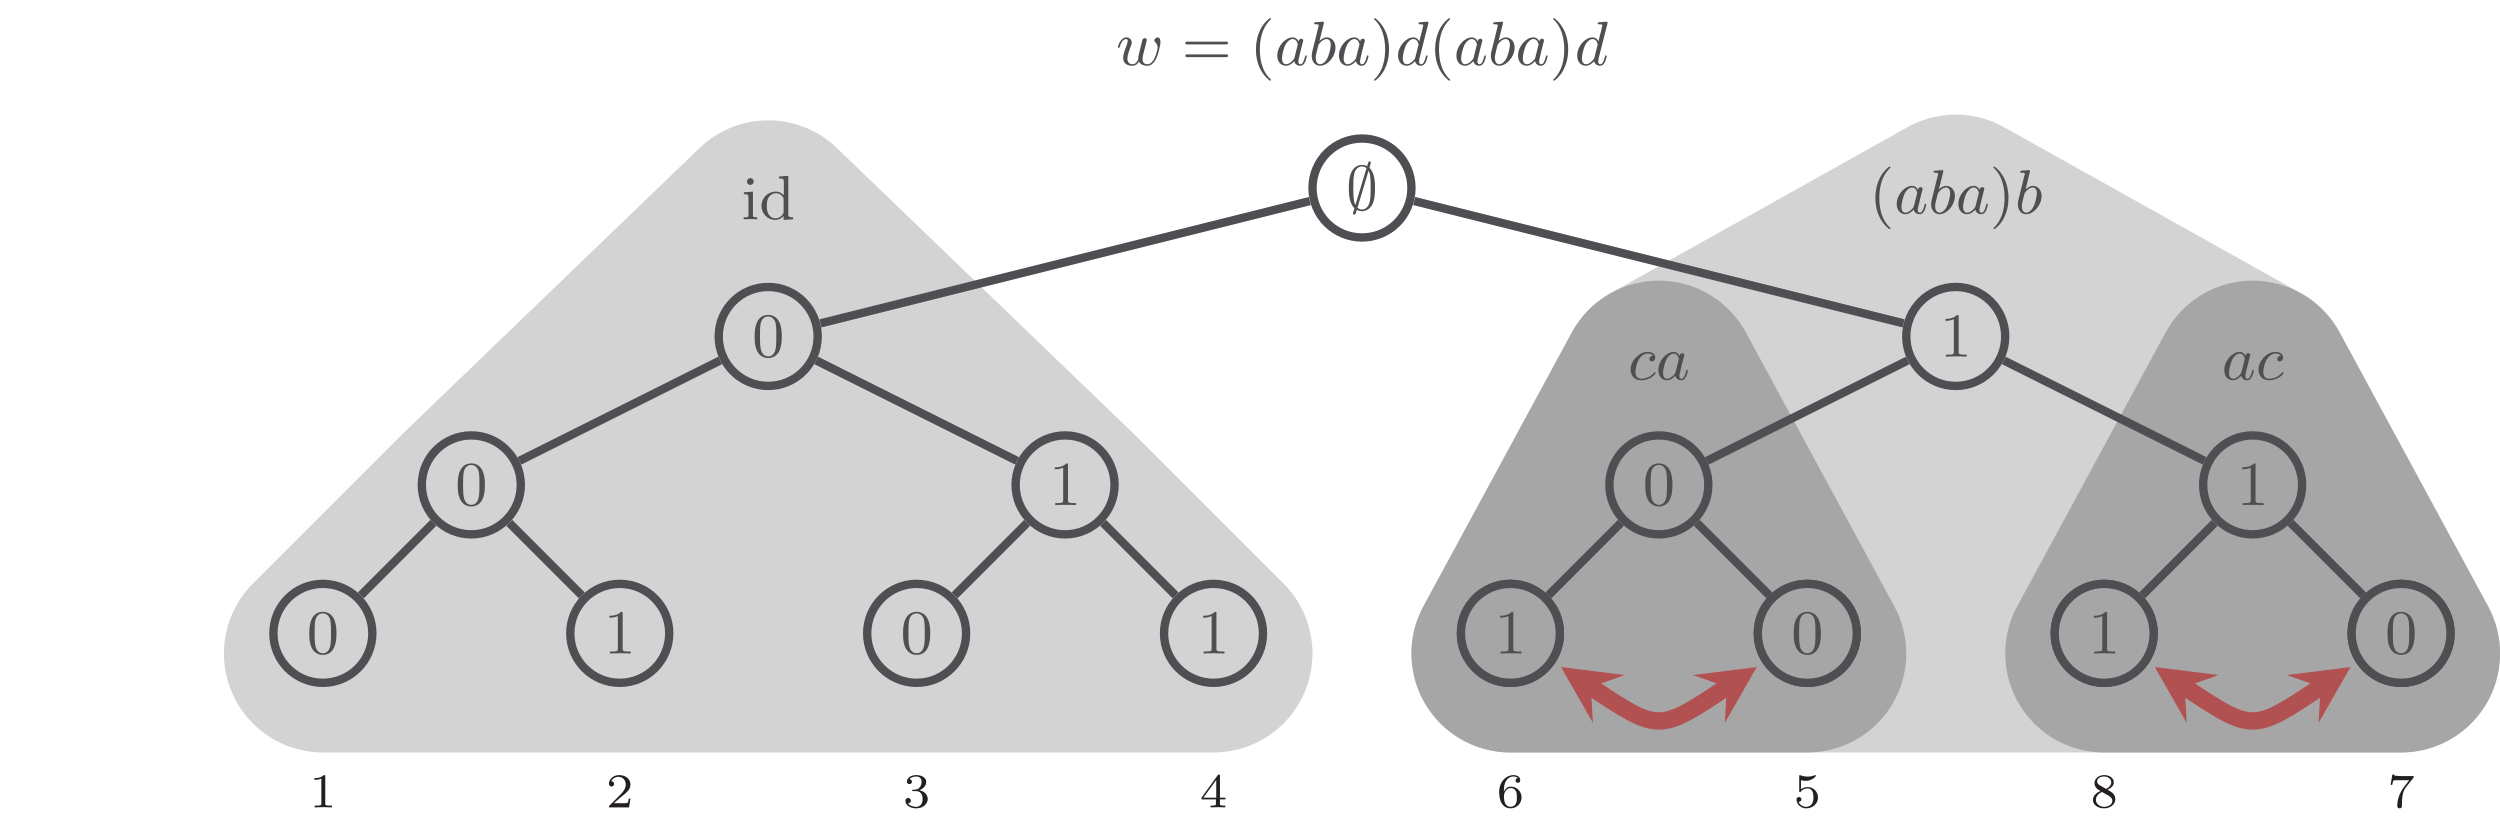 <?xml version="1.0" encoding="UTF-8"?>
<svg xmlns="http://www.w3.org/2000/svg" xmlns:xlink="http://www.w3.org/1999/xlink" width="358.05pt" height="118.95pt" viewBox="0 0 358.05 118.95" version="1.1">
<defs>
<g>
<symbol overflow="visible" id="glyph0-0">
<path style="stroke:none;" d=""/>
</symbol>
<symbol overflow="visible" id="glyph0-1">
<path style="stroke:none;" d="M 1.562 0.016 C 1.656 0.078 1.953 0.203 2.297 0.203 C 2.844 0.203 3.453 -0.062 3.828 -0.844 C 4.156 -1.547 4.172 -2.391 4.172 -3.094 C 4.172 -3.719 4.172 -5.25 3.375 -6 C 3.422 -6.188 3.578 -6.719 3.578 -6.734 C 3.578 -6.844 3.484 -6.922 3.391 -6.922 C 3.25 -6.922 3.203 -6.812 3.156 -6.656 C 3.047 -6.266 3.141 -6.609 3.047 -6.234 C 2.922 -6.312 2.641 -6.422 2.312 -6.422 C 1.672 -6.422 1.141 -6.078 0.812 -5.422 C 0.453 -4.703 0.422 -3.812 0.422 -3.094 C 0.422 -2.469 0.422 -0.938 1.234 -0.219 C 1.172 -0.031 1.016 0.5 1.016 0.5 C 1.016 0.625 1.109 0.703 1.203 0.703 C 1.359 0.703 1.391 0.594 1.438 0.438 C 1.562 0.047 1.438 0.391 1.562 0.016 Z M 1.359 -0.656 C 1.062 -1.25 1.062 -2.375 1.062 -3.203 C 1.062 -3.922 1.062 -4.625 1.203 -5.188 C 1.391 -5.953 1.906 -6.203 2.312 -6.203 C 2.625 -6.203 2.875 -6.016 2.953 -5.969 Z M 3.25 -5.594 C 3.547 -5.047 3.547 -4.109 3.547 -3.203 C 3.547 -2.562 3.547 -1.766 3.422 -1.156 C 3.203 -0.25 2.672 -0.031 2.297 -0.031 C 1.984 -0.031 1.75 -0.203 1.656 -0.281 Z M 3.25 -5.594 "/>
</symbol>
<symbol overflow="visible" id="glyph1-0">
<path style="stroke:none;" d=""/>
</symbol>
<symbol overflow="visible" id="glyph1-1">
<path style="stroke:none;" d="M 4.25 -2.875 C 4.25 -3.469 4.219 -4.25 3.906 -4.922 C 3.5 -5.766 2.828 -5.969 2.312 -5.969 C 1.766 -5.969 1.078 -5.766 0.688 -4.891 C 0.406 -4.281 0.359 -3.547 0.359 -2.875 C 0.359 -2.281 0.375 -1.422 0.766 -0.703 C 1.188 0.047 1.891 0.203 2.297 0.203 C 2.875 0.203 3.547 -0.047 3.922 -0.875 C 4.188 -1.484 4.25 -2.156 4.25 -2.875 Z M 2.312 -0.031 C 2.031 -0.031 1.391 -0.156 1.219 -1.172 C 1.125 -1.688 1.125 -2.469 1.125 -2.984 C 1.125 -3.594 1.125 -4.297 1.234 -4.797 C 1.422 -5.594 1.984 -5.75 2.297 -5.75 C 2.641 -5.75 3.203 -5.562 3.375 -4.734 C 3.469 -4.25 3.469 -3.547 3.469 -2.984 C 3.469 -2.422 3.469 -1.672 3.375 -1.141 C 3.188 -0.109 2.531 -0.031 2.312 -0.031 Z M 2.312 -0.031 "/>
</symbol>
<symbol overflow="visible" id="glyph1-2">
<path style="stroke:none;" d="M 2.719 -5.734 C 2.719 -5.953 2.719 -5.969 2.5 -5.969 C 1.938 -5.406 1.109 -5.406 0.828 -5.406 L 0.828 -5.125 C 1 -5.125 1.547 -5.125 2.031 -5.359 L 2.031 -0.719 C 2.031 -0.391 2.016 -0.281 1.172 -0.281 L 0.891 -0.281 L 0.891 0 C 1.203 -0.031 2.016 -0.031 2.375 -0.031 C 2.75 -0.031 3.547 -0.031 3.875 0 L 3.875 -0.281 L 3.594 -0.281 C 2.75 -0.281 2.719 -0.391 2.719 -0.719 Z M 2.719 -5.734 "/>
</symbol>
<symbol overflow="visible" id="glyph1-3">
<path style="stroke:none;" d="M 6.344 -2.969 C 6.469 -2.969 6.641 -2.969 6.641 -3.156 C 6.641 -3.359 6.453 -3.359 6.312 -3.359 L 0.844 -3.359 C 0.703 -3.359 0.516 -3.359 0.516 -3.156 C 0.516 -2.969 0.688 -2.969 0.812 -2.969 Z M 6.312 -1.141 C 6.453 -1.141 6.641 -1.141 6.641 -1.344 C 6.641 -1.531 6.469 -1.531 6.344 -1.531 L 0.812 -1.531 C 0.688 -1.531 0.516 -1.531 0.516 -1.344 C 0.516 -1.141 0.703 -1.141 0.844 -1.141 Z M 6.312 -1.141 "/>
</symbol>
<symbol overflow="visible" id="glyph1-4">
<path style="stroke:none;" d="M 3.062 2.141 C 3.062 2.094 3.031 2.062 2.984 2 C 1.828 0.938 1.469 -0.672 1.469 -2.25 C 1.469 -3.625 1.734 -5.312 3 -6.516 C 3.047 -6.562 3.062 -6.578 3.062 -6.625 C 3.062 -6.688 3.016 -6.734 2.953 -6.734 C 2.844 -6.734 2.031 -6.078 1.547 -5.109 C 1.125 -4.25 0.906 -3.312 0.906 -2.25 C 0.906 -1.609 0.984 -0.578 1.484 0.469 C 2.016 1.578 2.844 2.234 2.953 2.234 C 3.016 2.234 3.062 2.203 3.062 2.141 Z M 3.062 2.141 "/>
</symbol>
<symbol overflow="visible" id="glyph1-5">
<path style="stroke:none;" d="M 2.672 -2.25 C 2.672 -2.984 2.562 -3.969 2.094 -4.969 C 1.562 -6.078 0.734 -6.734 0.625 -6.734 C 0.531 -6.734 0.516 -6.656 0.516 -6.625 C 0.516 -6.578 0.531 -6.562 0.594 -6.5 C 1.125 -6.031 2.109 -4.812 2.109 -2.25 C 2.109 -0.969 1.875 0.812 0.578 2.031 C 0.562 2.047 0.516 2.094 0.516 2.141 C 0.516 2.156 0.531 2.234 0.625 2.234 C 0.734 2.234 1.547 1.594 2.031 0.609 C 2.453 -0.25 2.672 -1.172 2.672 -2.25 Z M 2.672 -2.25 "/>
</symbol>
<symbol overflow="visible" id="glyph2-0">
<path style="stroke:none;" d=""/>
</symbol>
<symbol overflow="visible" id="glyph2-1">
<path style="stroke:none;" d="M 4.281 -3.062 C 4.328 -3.25 4.406 -3.562 4.406 -3.609 C 4.406 -3.719 4.328 -3.859 4.125 -3.859 C 4.016 -3.859 3.844 -3.797 3.781 -3.625 C 3.766 -3.562 3.328 -1.844 3.281 -1.609 C 3.219 -1.391 3.188 -1.25 3.188 -1.031 C 3.219 -0.812 3.078 -0.609 2.953 -0.438 C 2.75 -0.188 2.562 -0.125 2.375 -0.125 C 2.047 -0.125 1.625 -0.266 1.625 -0.938 C 1.625 -1.406 1.859 -2.031 2.141 -2.766 C 2.188 -2.891 2.25 -3.047 2.25 -3.203 C 2.25 -3.656 1.922 -3.969 1.484 -3.969 C 0.625 -3.969 0.266 -2.688 0.266 -2.578 C 0.266 -2.5 0.328 -2.469 0.391 -2.469 C 0.484 -2.469 0.5 -2.531 0.531 -2.641 C 0.719 -3.297 1.078 -3.734 1.453 -3.734 C 1.625 -3.734 1.672 -3.625 1.672 -3.438 C 1.672 -3.297 1.625 -3.125 1.547 -2.922 C 1.109 -1.766 1.016 -1.438 1.016 -1.062 C 1.016 -0.031 1.891 0.094 2.344 0.094 C 2.688 0.094 3.016 -0.047 3.281 -0.516 C 3.547 0.016 4.109 0.094 4.453 0.094 C 5.078 0.094 5.469 -0.375 5.766 -0.953 C 6.016 -1.484 6.359 -2.766 6.359 -3.312 C 6.359 -3.938 6.031 -3.969 5.953 -3.969 C 5.719 -3.969 5.484 -3.734 5.484 -3.531 C 5.484 -3.391 5.562 -3.312 5.625 -3.266 C 5.875 -3.047 5.953 -2.75 5.953 -2.516 C 5.953 -2.25 5.734 -1.422 5.469 -0.906 C 5.266 -0.516 4.953 -0.125 4.469 -0.125 C 3.797 -0.125 3.797 -0.75 3.797 -0.922 C 3.797 -1.156 3.844 -1.344 3.922 -1.656 Z M 4.281 -3.062 "/>
</symbol>
<symbol overflow="visible" id="glyph2-2">
<path style="stroke:none;" d="M 3.422 -3.406 C 3.25 -3.734 2.984 -3.969 2.578 -3.969 C 1.531 -3.969 0.375 -2.719 0.375 -1.359 C 0.375 -0.375 1 0.094 1.609 0.094 C 2.188 0.094 2.656 -0.391 2.812 -0.562 C 2.906 -0.062 3.359 0.094 3.641 0.094 C 3.906 0.094 4.125 -0.016 4.328 -0.391 C 4.484 -0.688 4.609 -1.25 4.609 -1.281 C 4.609 -1.328 4.578 -1.391 4.5 -1.391 C 4.391 -1.391 4.375 -1.344 4.344 -1.172 C 4.141 -0.391 3.953 -0.125 3.672 -0.125 C 3.438 -0.125 3.391 -0.344 3.391 -0.531 C 3.391 -0.703 3.438 -0.891 3.516 -1.203 L 3.734 -2.125 C 3.797 -2.344 3.969 -3.016 4 -3.156 C 4.031 -3.281 4.094 -3.5 4.094 -3.531 C 4.094 -3.672 3.969 -3.781 3.812 -3.781 C 3.688 -3.781 3.469 -3.719 3.422 -3.406 Z M 2.844 -1.094 C 2.797 -0.922 2.797 -0.922 2.656 -0.75 C 2.328 -0.359 1.969 -0.125 1.625 -0.125 C 1.188 -0.125 1.047 -0.578 1.047 -0.969 C 1.047 -1.406 1.297 -2.438 1.516 -2.875 C 1.797 -3.406 2.219 -3.734 2.578 -3.734 C 3.172 -3.734 3.312 -3.016 3.312 -2.953 C 3.312 -2.922 3.297 -2.859 3.281 -2.828 Z M 2.844 -1.094 "/>
</symbol>
<symbol overflow="visible" id="glyph2-3">
<path style="stroke:none;" d="M 2.141 -5.922 C 2.172 -6.047 2.172 -6.062 2.172 -6.094 C 2.172 -6.172 2.125 -6.219 2.047 -6.219 C 1.922 -6.219 1.125 -6.156 0.953 -6.141 C 0.859 -6.125 0.766 -6.109 0.766 -5.969 C 0.766 -5.844 0.859 -5.844 1 -5.844 C 1.422 -5.844 1.422 -5.781 1.422 -5.703 C 1.422 -5.656 1.422 -5.625 1.359 -5.391 L 0.891 -3.5 C 0.766 -3 0.641 -2.531 0.547 -2.109 C 0.484 -1.891 0.422 -1.625 0.422 -1.344 C 0.422 -0.562 0.859 0.094 1.625 0.094 C 2.672 0.094 3.828 -1.172 3.828 -2.516 C 3.828 -3.422 3.25 -3.969 2.578 -3.969 C 2.125 -3.969 1.734 -3.656 1.531 -3.453 Z M 1.406 -2.938 C 1.656 -3.297 2.109 -3.734 2.562 -3.734 C 2.984 -3.734 3.156 -3.312 3.156 -2.891 C 3.156 -2.5 2.906 -1.375 2.625 -0.906 C 2.297 -0.328 1.906 -0.125 1.625 -0.125 C 1.172 -0.125 1 -0.578 1 -1.031 C 1 -1.344 1.062 -1.594 1.266 -2.406 Z M 1.406 -2.938 "/>
</symbol>
<symbol overflow="visible" id="glyph2-4">
<path style="stroke:none;" d="M 4.703 -5.922 C 4.734 -6.047 4.734 -6.062 4.734 -6.094 C 4.734 -6.172 4.688 -6.219 4.594 -6.219 C 4.469 -6.219 3.688 -6.156 3.5 -6.141 C 3.422 -6.125 3.312 -6.109 3.312 -5.969 C 3.312 -5.844 3.422 -5.844 3.562 -5.844 C 3.984 -5.844 3.984 -5.781 3.984 -5.703 C 3.984 -5.641 3.906 -5.328 3.859 -5.141 L 3.688 -4.453 C 3.594 -4.109 3.5 -3.766 3.422 -3.406 C 3.25 -3.734 2.984 -3.969 2.578 -3.969 C 1.531 -3.969 0.375 -2.719 0.375 -1.359 C 0.375 -0.375 1 0.094 1.609 0.094 C 2.188 0.094 2.656 -0.391 2.812 -0.562 C 2.906 -0.062 3.359 0.094 3.641 0.094 C 3.906 0.094 4.125 -0.016 4.328 -0.391 C 4.484 -0.688 4.609 -1.25 4.609 -1.281 C 4.609 -1.328 4.578 -1.391 4.5 -1.391 C 4.391 -1.391 4.375 -1.344 4.344 -1.172 C 4.141 -0.391 3.953 -0.125 3.672 -0.125 C 3.438 -0.125 3.391 -0.344 3.391 -0.531 C 3.391 -0.656 3.438 -0.906 3.438 -0.938 Z M 2.844 -1.078 C 2.812 -0.938 2.797 -0.922 2.656 -0.75 C 2.328 -0.359 1.969 -0.125 1.625 -0.125 C 1.188 -0.125 1.047 -0.578 1.047 -0.969 C 1.047 -1.406 1.297 -2.438 1.516 -2.875 C 1.797 -3.406 2.219 -3.734 2.578 -3.734 C 3.172 -3.734 3.312 -3.016 3.312 -2.969 C 3.312 -2.922 3.297 -2.875 3.281 -2.828 Z M 2.844 -1.078 "/>
</symbol>
<symbol overflow="visible" id="glyph2-5">
<path style="stroke:none;" d="M 3.609 -3.422 C 3.266 -3.422 3.078 -3.156 3.078 -2.938 C 3.078 -2.672 3.312 -2.609 3.422 -2.609 C 3.609 -2.609 3.922 -2.766 3.922 -3.188 C 3.922 -3.656 3.453 -3.969 2.828 -3.969 C 1.609 -3.969 0.391 -2.719 0.391 -1.438 C 0.391 -0.531 0.984 0.094 1.891 0.094 C 3.234 0.094 3.984 -0.828 3.984 -0.953 C 3.984 -1 3.922 -1.078 3.859 -1.078 C 3.828 -1.078 3.812 -1.062 3.734 -0.969 C 3.188 -0.312 2.375 -0.125 1.906 -0.125 C 1.406 -0.125 1.078 -0.453 1.078 -1.109 C 1.078 -1.484 1.25 -2.375 1.609 -2.953 C 1.812 -3.281 2.281 -3.734 2.844 -3.734 C 3.016 -3.734 3.391 -3.703 3.609 -3.422 Z M 3.609 -3.422 "/>
</symbol>
<symbol overflow="visible" id="glyph3-0">
<path style="stroke:none;" d=""/>
</symbol>
<symbol overflow="visible" id="glyph3-1">
<path style="stroke:none;" d="M 2.266 0 L 2.266 -0.281 C 1.688 -0.281 1.656 -0.328 1.656 -0.672 L 1.656 -3.969 L 0.359 -3.859 L 0.359 -3.594 C 0.938 -3.594 1.016 -3.531 1.016 -3.094 L 1.016 -0.688 C 1.016 -0.281 0.922 -0.281 0.328 -0.281 L 0.328 0 C 0.719 -0.016 0.922 -0.031 1.312 -0.031 C 1.453 -0.031 1.828 -0.031 2.266 0 Z M 1.766 -5.406 C 1.766 -5.672 1.547 -5.891 1.281 -5.891 C 1.016 -5.891 0.797 -5.672 0.797 -5.406 C 0.797 -5.141 1.016 -4.922 1.281 -4.922 C 1.547 -4.922 1.766 -5.141 1.766 -5.406 Z M 1.766 -5.406 "/>
</symbol>
<symbol overflow="visible" id="glyph3-2">
<path style="stroke:none;" d="M 4.844 0 L 4.844 -0.281 C 4.234 -0.281 4.156 -0.344 4.156 -0.781 L 4.156 -6.219 L 2.828 -6.125 L 2.828 -5.844 C 3.438 -5.844 3.516 -5.781 3.516 -5.344 L 3.516 -3.438 C 3.469 -3.484 3.062 -3.969 2.375 -3.969 C 1.266 -3.969 0.312 -3.078 0.312 -1.922 C 0.312 -0.812 1.203 0.094 2.266 0.094 C 2.922 0.094 3.328 -0.281 3.484 -0.469 L 3.484 0.094 Z M 3.484 -1.078 C 3.484 -0.922 3.484 -0.891 3.359 -0.703 C 3.078 -0.297 2.656 -0.125 2.312 -0.125 C 1.922 -0.125 1.562 -0.344 1.328 -0.719 C 1.094 -1.109 1.078 -1.625 1.078 -1.922 C 1.078 -2.344 1.125 -2.812 1.359 -3.172 C 1.562 -3.469 1.922 -3.734 2.406 -3.734 C 2.781 -3.734 3.141 -3.547 3.375 -3.203 C 3.484 -3.062 3.484 -3.062 3.484 -2.891 Z M 3.484 -1.078 "/>
</symbol>
<symbol overflow="visible" id="glyph4-0">
<path style="stroke:none;" d=""/>
</symbol>
<symbol overflow="visible" id="glyph4-1">
<path style="stroke:none;" d="M 2.328 -4.438 C 2.328 -4.625 2.328 -4.625 2.125 -4.625 C 1.672 -4.188 1.047 -4.188 0.766 -4.188 L 0.766 -3.938 C 0.922 -3.938 1.391 -3.938 1.766 -4.125 L 1.766 -0.578 C 1.766 -0.344 1.766 -0.25 1.078 -0.25 L 0.812 -0.25 L 0.812 0 C 0.938 0 1.797 -0.031 2.047 -0.031 C 2.266 -0.031 3.141 0 3.297 0 L 3.297 -0.25 L 3.031 -0.25 C 2.328 -0.25 2.328 -0.344 2.328 -0.578 Z M 2.328 -4.438 "/>
</symbol>
<symbol overflow="visible" id="glyph4-2">
<path style="stroke:none;" d="M 3.516 -1.266 L 3.281 -1.266 C 3.266 -1.109 3.188 -0.703 3.094 -0.641 C 3.047 -0.594 2.516 -0.594 2.406 -0.594 L 1.125 -0.594 C 1.859 -1.234 2.109 -1.438 2.516 -1.766 C 3.031 -2.172 3.516 -2.609 3.516 -3.266 C 3.516 -4.109 2.781 -4.625 1.891 -4.625 C 1.031 -4.625 0.438 -4.016 0.438 -3.375 C 0.438 -3.031 0.734 -2.984 0.812 -2.984 C 0.969 -2.984 1.172 -3.109 1.172 -3.359 C 1.172 -3.484 1.125 -3.734 0.766 -3.734 C 0.984 -4.219 1.453 -4.375 1.781 -4.375 C 2.484 -4.375 2.844 -3.828 2.844 -3.266 C 2.844 -2.656 2.406 -2.188 2.188 -1.938 L 0.516 -0.266 C 0.438 -0.203 0.438 -0.188 0.438 0 L 3.312 0 Z M 3.516 -1.266 "/>
</symbol>
<symbol overflow="visible" id="glyph4-3">
<path style="stroke:none;" d="M 1.906 -2.328 C 2.453 -2.328 2.844 -1.953 2.844 -1.203 C 2.844 -0.344 2.328 -0.078 1.938 -0.078 C 1.656 -0.078 1.031 -0.156 0.75 -0.578 C 1.078 -0.578 1.156 -0.812 1.156 -0.969 C 1.156 -1.188 0.984 -1.344 0.766 -1.344 C 0.578 -1.344 0.375 -1.219 0.375 -0.938 C 0.375 -0.281 1.094 0.141 1.938 0.141 C 2.906 0.141 3.578 -0.516 3.578 -1.203 C 3.578 -1.75 3.141 -2.297 2.375 -2.453 C 3.094 -2.719 3.359 -3.234 3.359 -3.672 C 3.359 -4.219 2.734 -4.625 1.953 -4.625 C 1.188 -4.625 0.594 -4.25 0.594 -3.688 C 0.594 -3.453 0.75 -3.328 0.953 -3.328 C 1.172 -3.328 1.312 -3.484 1.312 -3.672 C 1.312 -3.875 1.172 -4.031 0.953 -4.047 C 1.203 -4.344 1.672 -4.422 1.938 -4.422 C 2.25 -4.422 2.688 -4.266 2.688 -3.672 C 2.688 -3.375 2.594 -3.047 2.406 -2.844 C 2.188 -2.578 1.984 -2.562 1.641 -2.531 C 1.469 -2.516 1.453 -2.516 1.422 -2.516 C 1.406 -2.516 1.344 -2.5 1.344 -2.422 C 1.344 -2.328 1.406 -2.328 1.531 -2.328 Z M 1.906 -2.328 "/>
</symbol>
<symbol overflow="visible" id="glyph4-4">
<path style="stroke:none;" d="M 3.688 -1.141 L 3.688 -1.391 L 2.906 -1.391 L 2.906 -4.5 C 2.906 -4.641 2.906 -4.703 2.766 -4.703 C 2.672 -4.703 2.641 -4.703 2.578 -4.594 L 0.266 -1.391 L 0.266 -1.141 L 2.328 -1.141 L 2.328 -0.578 C 2.328 -0.328 2.328 -0.25 1.75 -0.25 L 1.562 -0.25 L 1.562 0 C 1.922 -0.016 2.359 -0.031 2.609 -0.031 C 2.875 -0.031 3.312 -0.016 3.672 0 L 3.672 -0.25 L 3.484 -0.25 C 2.906 -0.25 2.906 -0.328 2.906 -0.578 L 2.906 -1.141 Z M 2.375 -3.938 L 2.375 -1.391 L 0.531 -1.391 Z M 2.375 -3.938 "/>
</symbol>
<symbol overflow="visible" id="glyph4-5">
<path style="stroke:none;" d="M 1.047 -2.281 C 1.047 -2.844 1.094 -3.359 1.359 -3.797 C 1.594 -4.172 1.969 -4.422 2.422 -4.422 C 2.625 -4.422 2.906 -4.375 3.047 -4.188 C 2.875 -4.172 2.719 -4.047 2.719 -3.844 C 2.719 -3.672 2.844 -3.516 3.047 -3.516 C 3.266 -3.516 3.391 -3.656 3.391 -3.859 C 3.391 -4.266 3.094 -4.625 2.406 -4.625 C 1.406 -4.625 0.375 -3.703 0.375 -2.203 C 0.375 -0.406 1.219 0.141 2 0.141 C 2.844 0.141 3.578 -0.516 3.578 -1.422 C 3.578 -2.312 2.875 -2.969 2.062 -2.969 C 1.5 -2.969 1.203 -2.594 1.047 -2.281 Z M 2 -0.078 C 1.641 -0.078 1.375 -0.281 1.219 -0.594 C 1.125 -0.797 1.062 -1.156 1.062 -1.562 C 1.062 -2.25 1.469 -2.766 2.031 -2.766 C 2.344 -2.766 2.562 -2.641 2.734 -2.391 C 2.906 -2.125 2.906 -1.828 2.906 -1.422 C 2.906 -1.031 2.906 -0.734 2.719 -0.453 C 2.562 -0.219 2.328 -0.078 2 -0.078 Z M 2 -0.078 "/>
</symbol>
<symbol overflow="visible" id="glyph4-6">
<path style="stroke:none;" d="M 1.078 -3.891 C 1.438 -3.797 1.641 -3.797 1.75 -3.797 C 2.672 -3.797 3.219 -4.422 3.219 -4.531 C 3.219 -4.609 3.172 -4.625 3.141 -4.625 C 3.125 -4.625 3.109 -4.625 3.078 -4.609 C 2.906 -4.547 2.547 -4.406 2.031 -4.406 C 1.828 -4.406 1.469 -4.422 1.016 -4.594 C 0.938 -4.625 0.922 -4.625 0.922 -4.625 C 0.828 -4.625 0.828 -4.547 0.828 -4.438 L 0.828 -2.391 C 0.828 -2.266 0.828 -2.188 0.938 -2.188 C 1 -2.188 1.016 -2.188 1.078 -2.281 C 1.375 -2.656 1.812 -2.719 2.047 -2.719 C 2.469 -2.719 2.656 -2.391 2.688 -2.328 C 2.812 -2.094 2.859 -1.828 2.859 -1.422 C 2.859 -1.219 2.859 -0.812 2.641 -0.5 C 2.469 -0.25 2.172 -0.078 1.828 -0.078 C 1.375 -0.078 0.906 -0.328 0.734 -0.797 C 1 -0.781 1.141 -0.953 1.141 -1.141 C 1.141 -1.438 0.875 -1.484 0.781 -1.484 C 0.781 -1.484 0.438 -1.484 0.438 -1.109 C 0.438 -0.484 1.016 0.141 1.844 0.141 C 2.734 0.141 3.516 -0.516 3.516 -1.406 C 3.516 -2.188 2.922 -2.906 2.062 -2.906 C 1.75 -2.906 1.391 -2.844 1.078 -2.578 Z M 1.078 -3.891 "/>
</symbol>
<symbol overflow="visible" id="glyph4-7">
<path style="stroke:none;" d="M 2.469 -2.516 C 3.016 -2.781 3.359 -3.109 3.359 -3.594 C 3.359 -4.266 2.656 -4.625 1.984 -4.625 C 1.219 -4.625 0.594 -4.125 0.594 -3.469 C 0.594 -3.141 0.75 -2.906 0.875 -2.766 C 1 -2.609 1.047 -2.578 1.453 -2.344 C 1.062 -2.172 0.375 -1.797 0.375 -1.062 C 0.375 -0.297 1.172 0.141 1.969 0.141 C 2.859 0.141 3.578 -0.422 3.578 -1.172 C 3.578 -1.641 3.312 -2.031 2.906 -2.266 C 2.812 -2.328 2.578 -2.453 2.469 -2.516 Z M 1.344 -3.172 C 1.156 -3.281 0.969 -3.469 0.969 -3.734 C 0.969 -4.172 1.469 -4.422 1.969 -4.422 C 2.516 -4.422 3 -4.078 3 -3.594 C 3 -2.969 2.266 -2.656 2.266 -2.656 C 2.25 -2.656 2.234 -2.656 2.188 -2.688 Z M 1.672 -2.203 L 2.641 -1.656 C 2.812 -1.547 3.156 -1.344 3.156 -0.938 C 3.156 -0.406 2.578 -0.078 1.984 -0.078 C 1.344 -0.078 0.797 -0.5 0.797 -1.062 C 0.797 -1.578 1.172 -1.984 1.672 -2.203 Z M 1.672 -2.203 "/>
</symbol>
<symbol overflow="visible" id="glyph4-8">
<path style="stroke:none;" d="M 3.734 -4.203 C 3.797 -4.297 3.797 -4.312 3.797 -4.484 L 1.969 -4.484 C 1.688 -4.484 1.609 -4.5 1.359 -4.516 C 1 -4.547 0.984 -4.594 0.969 -4.703 L 0.734 -4.703 L 0.484 -3.219 L 0.719 -3.219 C 0.734 -3.328 0.812 -3.781 0.922 -3.859 C 0.969 -3.891 1.547 -3.891 1.641 -3.891 L 3.156 -3.891 C 2.938 -3.609 2.578 -3.172 2.438 -2.969 C 1.531 -1.781 1.438 -0.672 1.438 -0.266 C 1.438 -0.188 1.438 0.141 1.766 0.141 C 2.109 0.141 2.109 -0.172 2.109 -0.266 L 2.109 -0.547 C 2.109 -1.891 2.391 -2.516 2.688 -2.891 Z M 3.734 -4.203 "/>
</symbol>
</g>
<clipPath id="clip1">
  <path d="M 202 16 L 358.051 16 L 358.051 108 L 202 108 Z M 202 16 "/>
</clipPath>
<clipPath id="clip2">
  <path d="M 287 40 L 358.051 40 L 358.051 108 L 287 108 Z M 287 40 "/>
</clipPath>
<clipPath id="clip3">
  <path d="M 319 66 L 358.051 66 L 358.051 115 L 319 115 Z M 319 66 "/>
</clipPath>
<clipPath id="clip4">
  <path d="M 192 63 L 283 63 L 283 118.949 L 192 118.949 Z M 192 63 "/>
</clipPath>
<clipPath id="clip5">
  <path d="M 277 63 L 358.051 63 L 358.051 118.949 L 277 118.949 Z M 277 63 "/>
</clipPath>
<clipPath id="clip6">
  <path d="M 319 66 L 358.051 66 L 358.051 115 L 319 115 Z M 319 66 "/>
</clipPath>
</defs>
<g id="surface1">
<path style="fill-rule:nonzero;fill:rgb(82.745%,82.431%,82.509%);fill-opacity:1;stroke-width:28.347;stroke-linecap:butt;stroke-linejoin:round;stroke:rgb(82.745%,82.431%,82.509%);stroke-opacity:1;stroke-miterlimit:10;" d="M -85.039 -4.48 L -42.519 -45.41 L -21.261 -66.668 L -148.82 -66.668 L -127.562 -45.41 Z M -85.039 -4.48 " transform="matrix(1,0,0,-1,195.062,26.926)"/>
<path style=" stroke:none;fill-rule:nonzero;fill:rgb(82.745%,82.431%,82.509%);fill-opacity:1;" d="M 280.102 30.586 L 322.621 54.367 L 343.883 93.594 L 216.32 93.594 L 237.582 54.367 Z M 280.102 30.586 "/>
<g clip-path="url(#clip1)" clip-rule="nonzero">
<path style="fill:none;stroke-width:28.347;stroke-linecap:butt;stroke-linejoin:round;stroke:rgb(82.745%,82.431%,82.509%);stroke-opacity:1;stroke-miterlimit:10;" d="M 85.04 -3.66 L 127.559 -27.441 L 148.821 -66.668 L 21.258 -66.668 L 42.52 -27.441 Z M 85.04 -3.66 " transform="matrix(1,0,0,-1,195.062,26.926)"/>
</g>
<path style="fill-rule:nonzero;fill:rgb(65.492%,64.864%,65.019%);fill-opacity:1;stroke-width:28.347;stroke-linecap:butt;stroke-linejoin:round;stroke:rgb(65.492%,64.864%,65.019%);stroke-opacity:1;stroke-miterlimit:10;" d="M 42.52 -27.441 L 21.258 -66.668 L 63.782 -66.668 Z M 42.52 -27.441 " transform="matrix(1,0,0,-1,195.062,26.926)"/>
<path style=" stroke:none;fill-rule:nonzero;fill:rgb(65.492%,64.864%,65.019%);fill-opacity:1;" d="M 322.621 54.367 L 301.363 93.594 L 343.883 93.594 Z M 322.621 54.367 "/>
<g clip-path="url(#clip2)" clip-rule="nonzero">
<path style="fill:none;stroke-width:28.347;stroke-linecap:butt;stroke-linejoin:round;stroke:rgb(65.492%,64.864%,65.019%);stroke-opacity:1;stroke-miterlimit:10;" d="M 127.559 -27.441 L 106.301 -66.668 L 148.821 -66.668 Z M 127.559 -27.441 " transform="matrix(1,0,0,-1,195.062,26.926)"/>
</g>
<path style="fill:none;stroke-width:1.196;stroke-linecap:butt;stroke-linejoin:miter;stroke:rgb(30.505%,30.846%,32.448%);stroke-opacity:1;stroke-miterlimit:10;" d="M 7.086 0 C 7.086 3.914 3.915 7.086 0.001 7.086 C -3.914 7.086 -7.085 3.914 -7.085 0 C -7.085 -3.914 -3.914 -7.086 0.001 -7.086 C 3.915 -7.086 7.086 -3.914 7.086 0 Z M 7.086 0 " transform="matrix(1,0,0,-1,195.062,26.926)"/>
<g style="fill:rgb(30.505%,30.846%,32.448%);fill-opacity:1;">
  <use xlink:href="#glyph0-1" x="192.758" y="30.039"/>
</g>
<path style="fill:none;stroke-width:1.196;stroke-linecap:butt;stroke-linejoin:miter;stroke:rgb(30.505%,30.846%,32.448%);stroke-opacity:1;stroke-miterlimit:10;" d="M -77.953 -21.262 C -77.953 -17.347 -81.128 -14.172 -85.039 -14.172 C -88.953 -14.172 -92.128 -17.347 -92.128 -21.262 C -92.128 -25.176 -88.953 -28.347 -85.039 -28.347 C -81.128 -28.347 -77.953 -25.176 -77.953 -21.262 Z M -77.953 -21.262 " transform="matrix(1,0,0,-1,195.062,26.926)"/>
<g style="fill:rgb(30.505%,30.846%,32.448%);fill-opacity:1;">
  <use xlink:href="#glyph1-1" x="107.718" y="51.075"/>
</g>
<path style="fill:none;stroke-width:1.196;stroke-linecap:butt;stroke-linejoin:miter;stroke:rgb(30.505%,30.846%,32.448%);stroke-opacity:1;stroke-miterlimit:10;" d="M -7.472 -1.867 L -77.57 -19.39 " transform="matrix(1,0,0,-1,195.062,26.926)"/>
<path style="fill:none;stroke-width:1.196;stroke-linecap:butt;stroke-linejoin:miter;stroke:rgb(30.505%,30.846%,32.448%);stroke-opacity:1;stroke-miterlimit:10;" d="M -120.472 -42.519 C -120.472 -38.605 -123.648 -35.433 -127.562 -35.433 C -131.476 -35.433 -134.648 -38.605 -134.648 -42.519 C -134.648 -46.433 -131.476 -49.605 -127.562 -49.605 C -123.648 -49.605 -120.472 -46.433 -120.472 -42.519 Z M -120.472 -42.519 " transform="matrix(1,0,0,-1,195.062,26.926)"/>
<g style="fill:rgb(30.505%,30.846%,32.448%);fill-opacity:1;">
  <use xlink:href="#glyph1-1" x="65.197" y="72.335"/>
</g>
<path style="fill:none;stroke-width:1.196;stroke-linecap:butt;stroke-linejoin:miter;stroke:rgb(30.505%,30.846%,32.448%);stroke-opacity:1;stroke-miterlimit:10;" d="M -91.914 -24.695 L -120.687 -39.082 " transform="matrix(1,0,0,-1,195.062,26.926)"/>
<path style="fill:none;stroke-width:1.196;stroke-linecap:butt;stroke-linejoin:miter;stroke:rgb(30.505%,30.846%,32.448%);stroke-opacity:1;stroke-miterlimit:10;" d="M -141.734 -63.781 C -141.734 -59.867 -144.906 -56.695 -148.82 -56.695 C -152.734 -56.695 -155.906 -59.867 -155.906 -63.781 C -155.906 -67.695 -152.734 -70.867 -148.82 -70.867 C -144.906 -70.867 -141.734 -67.695 -141.734 -63.781 Z M -141.734 -63.781 " transform="matrix(1,0,0,-1,195.062,26.926)"/>
<g style="fill:rgb(30.505%,30.846%,32.448%);fill-opacity:1;">
  <use xlink:href="#glyph1-1" x="43.937" y="93.595"/>
</g>
<path style="fill:none;stroke-width:1.196;stroke-linecap:butt;stroke-linejoin:miter;stroke:rgb(30.505%,30.846%,32.448%);stroke-opacity:1;stroke-miterlimit:10;" d="M -132.996 -47.953 L -143.386 -58.347 " transform="matrix(1,0,0,-1,195.062,26.926)"/>
<path style="fill:none;stroke-width:1.196;stroke-linecap:butt;stroke-linejoin:miter;stroke:rgb(30.505%,30.846%,32.448%);stroke-opacity:1;stroke-miterlimit:10;" d="M -99.214 -63.781 C -99.214 -59.867 -102.386 -56.695 -106.3 -56.695 C -110.214 -56.695 -113.386 -59.867 -113.386 -63.781 C -113.386 -67.695 -110.214 -70.867 -106.3 -70.867 C -102.386 -70.867 -99.214 -67.695 -99.214 -63.781 Z M -99.214 -63.781 " transform="matrix(1,0,0,-1,195.062,26.926)"/>
<g style="fill:rgb(30.505%,30.846%,32.448%);fill-opacity:1;">
  <use xlink:href="#glyph1-2" x="86.458" y="93.595"/>
</g>
<path style="fill:none;stroke-width:1.196;stroke-linecap:butt;stroke-linejoin:miter;stroke:rgb(30.505%,30.846%,32.448%);stroke-opacity:1;stroke-miterlimit:10;" d="M -122.128 -47.953 L -111.734 -58.347 " transform="matrix(1,0,0,-1,195.062,26.926)"/>
<path style="fill:none;stroke-width:1.196;stroke-linecap:butt;stroke-linejoin:miter;stroke:rgb(30.505%,30.846%,32.448%);stroke-opacity:1;stroke-miterlimit:10;" d="M -35.433 -42.519 C -35.433 -38.605 -38.605 -35.433 -42.519 -35.433 C -46.433 -35.433 -49.605 -38.605 -49.605 -42.519 C -49.605 -46.433 -46.433 -49.605 -42.519 -49.605 C -38.605 -49.605 -35.433 -46.433 -35.433 -42.519 Z M -35.433 -42.519 " transform="matrix(1,0,0,-1,195.062,26.926)"/>
<g style="fill:rgb(30.505%,30.846%,32.448%);fill-opacity:1;">
  <use xlink:href="#glyph1-2" x="150.238" y="72.335"/>
</g>
<path style="fill:none;stroke-width:1.196;stroke-linecap:butt;stroke-linejoin:miter;stroke:rgb(30.505%,30.846%,32.448%);stroke-opacity:1;stroke-miterlimit:10;" d="M -78.167 -24.695 L -49.394 -39.082 " transform="matrix(1,0,0,-1,195.062,26.926)"/>
<path style="fill:none;stroke-width:1.196;stroke-linecap:butt;stroke-linejoin:miter;stroke:rgb(30.505%,30.846%,32.448%);stroke-opacity:1;stroke-miterlimit:10;" d="M -56.695 -63.781 C -56.695 -59.867 -59.867 -56.695 -63.781 -56.695 C -67.695 -56.695 -70.867 -59.867 -70.867 -63.781 C -70.867 -67.695 -67.695 -70.867 -63.781 -70.867 C -59.867 -70.867 -56.695 -67.695 -56.695 -63.781 Z M -56.695 -63.781 " transform="matrix(1,0,0,-1,195.062,26.926)"/>
<g style="fill:rgb(30.505%,30.846%,32.448%);fill-opacity:1;">
  <use xlink:href="#glyph1-1" x="128.978" y="93.595"/>
</g>
<path style="fill:none;stroke-width:1.196;stroke-linecap:butt;stroke-linejoin:miter;stroke:rgb(30.505%,30.846%,32.448%);stroke-opacity:1;stroke-miterlimit:10;" d="M -47.953 -47.953 L -58.347 -58.347 " transform="matrix(1,0,0,-1,195.062,26.926)"/>
<path style="fill:none;stroke-width:1.196;stroke-linecap:butt;stroke-linejoin:miter;stroke:rgb(30.505%,30.846%,32.448%);stroke-opacity:1;stroke-miterlimit:10;" d="M -14.175 -63.781 C -14.175 -59.867 -17.347 -56.695 -21.261 -56.695 C -25.175 -56.695 -28.347 -59.867 -28.347 -63.781 C -28.347 -67.695 -25.175 -70.867 -21.261 -70.867 C -17.347 -70.867 -14.175 -67.695 -14.175 -63.781 Z M -14.175 -63.781 " transform="matrix(1,0,0,-1,195.062,26.926)"/>
<g style="fill:rgb(30.505%,30.846%,32.448%);fill-opacity:1;">
  <use xlink:href="#glyph1-2" x="171.498" y="93.595"/>
</g>
<path style="fill:none;stroke-width:1.196;stroke-linecap:butt;stroke-linejoin:miter;stroke:rgb(30.505%,30.846%,32.448%);stroke-opacity:1;stroke-miterlimit:10;" d="M -37.085 -47.953 L -26.695 -58.347 " transform="matrix(1,0,0,-1,195.062,26.926)"/>
<path style="fill:none;stroke-width:1.196;stroke-linecap:butt;stroke-linejoin:miter;stroke:rgb(30.505%,30.846%,32.448%);stroke-opacity:1;stroke-miterlimit:10;" d="M 92.126 -21.262 C 92.126 -17.347 88.954 -14.172 85.04 -14.172 C 81.126 -14.172 77.954 -17.347 77.954 -21.262 C 77.954 -25.176 81.126 -28.347 85.04 -28.347 C 88.954 -28.347 92.126 -25.176 92.126 -21.262 Z M 92.126 -21.262 " transform="matrix(1,0,0,-1,195.062,26.926)"/>
<g style="fill:rgb(30.505%,30.846%,32.448%);fill-opacity:1;">
  <use xlink:href="#glyph1-2" x="277.799" y="51.075"/>
</g>
<path style="fill:none;stroke-width:1.196;stroke-linecap:butt;stroke-linejoin:miter;stroke:rgb(30.505%,30.846%,32.448%);stroke-opacity:1;stroke-miterlimit:10;" d="M 7.473 -1.867 L 77.567 -19.39 " transform="matrix(1,0,0,-1,195.062,26.926)"/>
<path style="fill:none;stroke-width:1.196;stroke-linecap:butt;stroke-linejoin:miter;stroke:rgb(30.505%,30.846%,32.448%);stroke-opacity:1;stroke-miterlimit:10;" d="M 49.606 -42.519 C 49.606 -38.605 46.434 -35.433 42.52 -35.433 C 38.606 -35.433 35.434 -38.605 35.434 -42.519 C 35.434 -46.433 38.606 -49.605 42.52 -49.605 C 46.434 -49.605 49.606 -46.433 49.606 -42.519 Z M 49.606 -42.519 " transform="matrix(1,0,0,-1,195.062,26.926)"/>
<g style="fill:rgb(30.505%,30.846%,32.448%);fill-opacity:1;">
  <use xlink:href="#glyph1-1" x="235.278" y="72.335"/>
</g>
<path style="fill:none;stroke-width:1.196;stroke-linecap:butt;stroke-linejoin:miter;stroke:rgb(30.505%,30.846%,32.448%);stroke-opacity:1;stroke-miterlimit:10;" d="M 78.168 -24.695 L 49.395 -39.082 " transform="matrix(1,0,0,-1,195.062,26.926)"/>
<path style="fill:none;stroke-width:1.196;stroke-linecap:butt;stroke-linejoin:miter;stroke:rgb(30.505%,30.846%,32.448%);stroke-opacity:1;stroke-miterlimit:10;" d="M 28.348 -63.781 C 28.348 -59.867 25.172 -56.695 21.258 -56.695 C 17.348 -56.695 14.172 -59.867 14.172 -63.781 C 14.172 -67.695 17.348 -70.867 21.258 -70.867 C 25.172 -70.867 28.348 -67.695 28.348 -63.781 Z M 28.348 -63.781 " transform="matrix(1,0,0,-1,195.062,26.926)"/>
<g style="fill:rgb(30.505%,30.846%,32.448%);fill-opacity:1;">
  <use xlink:href="#glyph1-1" x="214.018" y="93.595"/>
</g>
<path style="fill:none;stroke-width:1.196;stroke-linecap:butt;stroke-linejoin:miter;stroke:rgb(30.505%,30.846%,32.448%);stroke-opacity:1;stroke-miterlimit:10;" d="M 37.086 -47.953 L 26.696 -58.347 " transform="matrix(1,0,0,-1,195.062,26.926)"/>
<path style="fill:none;stroke-width:1.196;stroke-linecap:butt;stroke-linejoin:miter;stroke:rgb(30.505%,30.846%,32.448%);stroke-opacity:1;stroke-miterlimit:10;" d="M 70.868 -63.781 C 70.868 -59.867 67.696 -56.695 63.782 -56.695 C 59.868 -56.695 56.692 -59.867 56.692 -63.781 C 56.692 -67.695 59.868 -70.867 63.782 -70.867 C 67.696 -70.867 70.868 -67.695 70.868 -63.781 Z M 70.868 -63.781 " transform="matrix(1,0,0,-1,195.062,26.926)"/>
<g style="fill:rgb(30.505%,30.846%,32.448%);fill-opacity:1;">
  <use xlink:href="#glyph1-2" x="256.539" y="93.595"/>
</g>
<path style="fill:none;stroke-width:1.196;stroke-linecap:butt;stroke-linejoin:miter;stroke:rgb(30.505%,30.846%,32.448%);stroke-opacity:1;stroke-miterlimit:10;" d="M 47.954 -47.953 L 58.348 -58.347 " transform="matrix(1,0,0,-1,195.062,26.926)"/>
<path style="fill:none;stroke-width:1.196;stroke-linecap:butt;stroke-linejoin:miter;stroke:rgb(30.505%,30.846%,32.448%);stroke-opacity:1;stroke-miterlimit:10;" d="M 134.649 -42.519 C 134.649 -38.605 131.473 -35.433 127.559 -35.433 C 123.645 -35.433 120.473 -38.605 120.473 -42.519 C 120.473 -46.433 123.645 -49.605 127.559 -49.605 C 131.473 -49.605 134.649 -46.433 134.649 -42.519 Z M 134.649 -42.519 " transform="matrix(1,0,0,-1,195.062,26.926)"/>
<g style="fill:rgb(30.505%,30.846%,32.448%);fill-opacity:1;">
  <use xlink:href="#glyph1-2" x="320.319" y="72.335"/>
</g>
<path style="fill:none;stroke-width:1.196;stroke-linecap:butt;stroke-linejoin:miter;stroke:rgb(30.505%,30.846%,32.448%);stroke-opacity:1;stroke-miterlimit:10;" d="M 91.915 -24.695 L 120.688 -39.082 " transform="matrix(1,0,0,-1,195.062,26.926)"/>
<path style="fill:none;stroke-width:1.196;stroke-linecap:butt;stroke-linejoin:miter;stroke:rgb(30.505%,30.846%,32.448%);stroke-opacity:1;stroke-miterlimit:10;" d="M 113.387 -63.781 C 113.387 -59.867 110.215 -56.695 106.301 -56.695 C 102.387 -56.695 99.215 -59.867 99.215 -63.781 C 99.215 -67.695 102.387 -70.867 106.301 -70.867 C 110.215 -70.867 113.387 -67.695 113.387 -63.781 Z M 113.387 -63.781 " transform="matrix(1,0,0,-1,195.062,26.926)"/>
<g style="fill:rgb(30.505%,30.846%,32.448%);fill-opacity:1;">
  <use xlink:href="#glyph1-1" x="299.059" y="93.595"/>
</g>
<path style="fill:none;stroke-width:1.196;stroke-linecap:butt;stroke-linejoin:miter;stroke:rgb(30.505%,30.846%,32.448%);stroke-opacity:1;stroke-miterlimit:10;" d="M 122.126 -47.953 L 111.735 -58.347 " transform="matrix(1,0,0,-1,195.062,26.926)"/>
<g clip-path="url(#clip3)" clip-rule="nonzero">
<path style="fill:none;stroke-width:1.196;stroke-linecap:butt;stroke-linejoin:miter;stroke:rgb(30.505%,30.846%,32.448%);stroke-opacity:1;stroke-miterlimit:10;" d="M 155.907 -63.781 C 155.907 -59.867 152.735 -56.695 148.821 -56.695 C 144.907 -56.695 141.735 -59.867 141.735 -63.781 C 141.735 -67.695 144.907 -70.867 148.821 -70.867 C 152.735 -70.867 155.907 -67.695 155.907 -63.781 Z M 155.907 -63.781 " transform="matrix(1,0,0,-1,195.062,26.926)"/>
</g>
<g style="fill:rgb(30.505%,30.846%,32.448%);fill-opacity:1;">
  <use xlink:href="#glyph1-2" x="341.579" y="93.595"/>
</g>
<path style="fill:none;stroke-width:1.196;stroke-linecap:butt;stroke-linejoin:miter;stroke:rgb(30.505%,30.846%,32.448%);stroke-opacity:1;stroke-miterlimit:10;" d="M 132.993 -47.953 L 143.387 -58.347 " transform="matrix(1,0,0,-1,195.062,26.926)"/>
<g style="fill:rgb(30.505%,30.846%,32.448%);fill-opacity:1;">
  <use xlink:href="#glyph2-1" x="159.84" y="9.325"/>
</g>
<g style="fill:rgb(30.505%,30.846%,32.448%);fill-opacity:1;">
  <use xlink:href="#glyph1-3" x="169.245" y="9.325"/>
</g>
<g style="fill:rgb(30.505%,30.846%,32.448%);fill-opacity:1;">
  <use xlink:href="#glyph1-4" x="178.968" y="9.325"/>
</g>
<g style="fill:rgb(30.505%,30.846%,32.448%);fill-opacity:1;">
  <use xlink:href="#glyph2-2" x="182.557" y="9.325"/>
  <use xlink:href="#glyph2-3" x="187.439" y="9.325"/>
  <use xlink:href="#glyph2-2" x="191.388" y="9.325"/>
</g>
<g style="fill:rgb(30.505%,30.846%,32.448%);fill-opacity:1;">
  <use xlink:href="#glyph1-5" x="196.27" y="9.325"/>
</g>
<g style="fill:rgb(30.505%,30.846%,32.448%);fill-opacity:1;">
  <use xlink:href="#glyph2-4" x="199.853" y="9.325"/>
</g>
<g style="fill:rgb(30.505%,30.846%,32.448%);fill-opacity:1;">
  <use xlink:href="#glyph1-4" x="204.628" y="9.325"/>
</g>
<g style="fill:rgb(30.505%,30.846%,32.448%);fill-opacity:1;">
  <use xlink:href="#glyph2-2" x="208.212" y="9.325"/>
  <use xlink:href="#glyph2-3" x="213.094" y="9.325"/>
  <use xlink:href="#glyph2-2" x="217.043" y="9.325"/>
</g>
<g style="fill:rgb(30.505%,30.846%,32.448%);fill-opacity:1;">
  <use xlink:href="#glyph1-5" x="221.925" y="9.325"/>
</g>
<g style="fill:rgb(30.505%,30.846%,32.448%);fill-opacity:1;">
  <use xlink:href="#glyph2-4" x="225.509" y="9.325"/>
</g>
<g style="fill:rgb(30.505%,30.846%,32.448%);fill-opacity:1;">
  <use xlink:href="#glyph3-1" x="106.179" y="31.405"/>
  <use xlink:href="#glyph3-2" x="108.743" y="31.405"/>
</g>
<g style="fill:rgb(30.505%,30.846%,32.448%);fill-opacity:1;">
  <use xlink:href="#glyph1-4" x="267.687" y="30.585"/>
</g>
<g style="fill:rgb(30.505%,30.846%,32.448%);fill-opacity:1;">
  <use xlink:href="#glyph2-2" x="271.271" y="30.585"/>
  <use xlink:href="#glyph2-3" x="276.153" y="30.585"/>
  <use xlink:href="#glyph2-2" x="280.102" y="30.585"/>
</g>
<g style="fill:rgb(30.505%,30.846%,32.448%);fill-opacity:1;">
  <use xlink:href="#glyph1-5" x="284.984" y="30.585"/>
</g>
<g style="fill:rgb(30.505%,30.846%,32.448%);fill-opacity:1;">
  <use xlink:href="#glyph2-3" x="288.567" y="30.585"/>
</g>
<g style="fill:rgb(30.505%,30.846%,32.448%);fill-opacity:1;">
  <use xlink:href="#glyph2-5" x="233.146" y="54.368"/>
  <use xlink:href="#glyph2-2" x="237.135" y="54.368"/>
</g>
<g style="fill:rgb(30.505%,30.846%,32.448%);fill-opacity:1;">
  <use xlink:href="#glyph2-2" x="318.187" y="54.368"/>
  <use xlink:href="#glyph2-5" x="323.069" y="54.368"/>
</g>
<g clip-path="url(#clip4)" clip-rule="nonzero">
<path style="fill:none;stroke-width:2.491;stroke-linecap:butt;stroke-linejoin:miter;stroke:rgb(69.595%,31.932%,31.763%);stroke-opacity:1;stroke-miterlimit:10;" d="M 32.786 -71.465 C 42.52 -77.953 42.52 -77.953 52.254 -71.465 " transform="matrix(1,0,0,-1,195.062,26.926)"/>
</g>
<path style=" stroke:none;fill-rule:nonzero;fill:rgb(69.595%,31.932%,31.763%);fill-opacity:1;" d="M 223.566 95.535 L 228.137 103.531 L 227.848 98.391 L 232.703 96.68 "/>
<path style=" stroke:none;fill-rule:nonzero;fill:rgb(69.595%,31.932%,31.763%);fill-opacity:1;" d="M 251.598 95.535 L 242.461 96.68 L 247.316 98.391 L 247.031 103.531 "/>
<g clip-path="url(#clip5)" clip-rule="nonzero">
<path style="fill:none;stroke-width:2.491;stroke-linecap:butt;stroke-linejoin:miter;stroke:rgb(69.595%,31.932%,31.763%);stroke-opacity:1;stroke-miterlimit:10;" d="M 117.829 -71.465 C 127.559 -77.953 127.559 -77.953 137.293 -71.465 " transform="matrix(1,0,0,-1,195.062,26.926)"/>
</g>
<path style=" stroke:none;fill-rule:nonzero;fill:rgb(69.595%,31.932%,31.763%);fill-opacity:1;" d="M 308.609 95.535 L 313.176 103.531 L 312.891 98.391 L 317.742 96.68 "/>
<path style=" stroke:none;fill-rule:nonzero;fill:rgb(69.595%,31.932%,31.763%);fill-opacity:1;" d="M 336.637 95.535 L 327.504 96.68 L 332.355 98.391 L 332.07 103.531 "/>
<g style="fill:rgb(13.73%,12.16%,12.549%);fill-opacity:1;">
  <use xlink:href="#glyph4-1" x="44.256" y="115.631"/>
</g>
<g style="fill:rgb(13.73%,12.16%,12.549%);fill-opacity:1;">
  <use xlink:href="#glyph4-2" x="86.776" y="115.631"/>
</g>
<g style="fill:rgb(13.73%,12.16%,12.549%);fill-opacity:1;">
  <use xlink:href="#glyph4-3" x="129.296" y="115.631"/>
</g>
<g style="fill:rgb(13.73%,12.16%,12.549%);fill-opacity:1;">
  <use xlink:href="#glyph4-4" x="171.816" y="115.631"/>
</g>
<g style="fill:rgb(13.73%,12.16%,12.549%);fill-opacity:1;">
  <use xlink:href="#glyph4-5" x="214.337" y="115.631"/>
</g>
<g style="fill:rgb(13.73%,12.16%,12.549%);fill-opacity:1;">
  <use xlink:href="#glyph4-6" x="256.857" y="115.631"/>
</g>
<g style="fill:rgb(13.73%,12.16%,12.549%);fill-opacity:1;">
  <use xlink:href="#glyph4-7" x="299.377" y="115.631"/>
</g>
<g style="fill:rgb(13.73%,12.16%,12.549%);fill-opacity:1;">
  <use xlink:href="#glyph4-8" x="341.897" y="115.631"/>
</g>
<path style="fill-rule:nonzero;fill:rgb(65.492%,64.864%,65.019%);fill-opacity:1;stroke-width:1.196;stroke-linecap:butt;stroke-linejoin:miter;stroke:rgb(30.505%,30.846%,32.448%);stroke-opacity:1;stroke-miterlimit:10;" d="M 113.387 -63.781 C 113.387 -59.867 110.215 -56.695 106.301 -56.695 C 102.387 -56.695 99.215 -59.867 99.215 -63.781 C 99.215 -67.695 102.387 -70.867 106.301 -70.867 C 110.215 -70.867 113.387 -67.695 113.387 -63.781 Z M 113.387 -63.781 " transform="matrix(1,0,0,-1,195.062,26.926)"/>
<g style="fill:rgb(30.505%,30.846%,32.448%);fill-opacity:1;">
  <use xlink:href="#glyph1-2" x="299.059" y="93.595"/>
</g>
<path style=" stroke:none;fill-rule:nonzero;fill:rgb(65.492%,64.864%,65.019%);fill-opacity:1;" d="M 350.969 90.707 C 350.969 86.793 347.797 83.621 343.883 83.621 C 339.969 83.621 336.797 86.793 336.797 90.707 C 336.797 94.621 339.969 97.793 343.883 97.793 C 347.797 97.793 350.969 94.621 350.969 90.707 Z M 350.969 90.707 "/>
<g clip-path="url(#clip6)" clip-rule="nonzero">
<path style="fill:none;stroke-width:1.196;stroke-linecap:butt;stroke-linejoin:miter;stroke:rgb(30.505%,30.846%,32.448%);stroke-opacity:1;stroke-miterlimit:10;" d="M 155.907 -63.781 C 155.907 -59.867 152.735 -56.695 148.821 -56.695 C 144.907 -56.695 141.735 -59.867 141.735 -63.781 C 141.735 -67.695 144.907 -70.867 148.821 -70.867 C 152.735 -70.867 155.907 -67.695 155.907 -63.781 Z M 155.907 -63.781 " transform="matrix(1,0,0,-1,195.062,26.926)"/>
</g>
<g style="fill:rgb(30.505%,30.846%,32.448%);fill-opacity:1;">
  <use xlink:href="#glyph1-1" x="341.579" y="93.595"/>
</g>
<path style="fill-rule:nonzero;fill:rgb(65.492%,64.864%,65.019%);fill-opacity:1;stroke-width:1.196;stroke-linecap:butt;stroke-linejoin:miter;stroke:rgb(30.505%,30.846%,32.448%);stroke-opacity:1;stroke-miterlimit:10;" d="M 28.348 -63.781 C 28.348 -59.867 25.172 -56.695 21.258 -56.695 C 17.348 -56.695 14.172 -59.867 14.172 -63.781 C 14.172 -67.695 17.348 -70.867 21.258 -70.867 C 25.172 -70.867 28.348 -67.695 28.348 -63.781 Z M 28.348 -63.781 " transform="matrix(1,0,0,-1,195.062,26.926)"/>
<g style="fill:rgb(30.505%,30.846%,32.448%);fill-opacity:1;">
  <use xlink:href="#glyph1-2" x="214.018" y="93.595"/>
</g>
<path style="fill-rule:nonzero;fill:rgb(65.492%,64.864%,65.019%);fill-opacity:1;stroke-width:1.196;stroke-linecap:butt;stroke-linejoin:miter;stroke:rgb(30.505%,30.846%,32.448%);stroke-opacity:1;stroke-miterlimit:10;" d="M 70.868 -63.781 C 70.868 -59.867 67.696 -56.695 63.782 -56.695 C 59.868 -56.695 56.692 -59.867 56.692 -63.781 C 56.692 -67.695 59.868 -70.867 63.782 -70.867 C 67.696 -70.867 70.868 -67.695 70.868 -63.781 Z M 70.868 -63.781 " transform="matrix(1,0,0,-1,195.062,26.926)"/>
<g style="fill:rgb(30.505%,30.846%,32.448%);fill-opacity:1;">
  <use xlink:href="#glyph1-1" x="256.539" y="93.595"/>
</g>
</g>
</svg>
